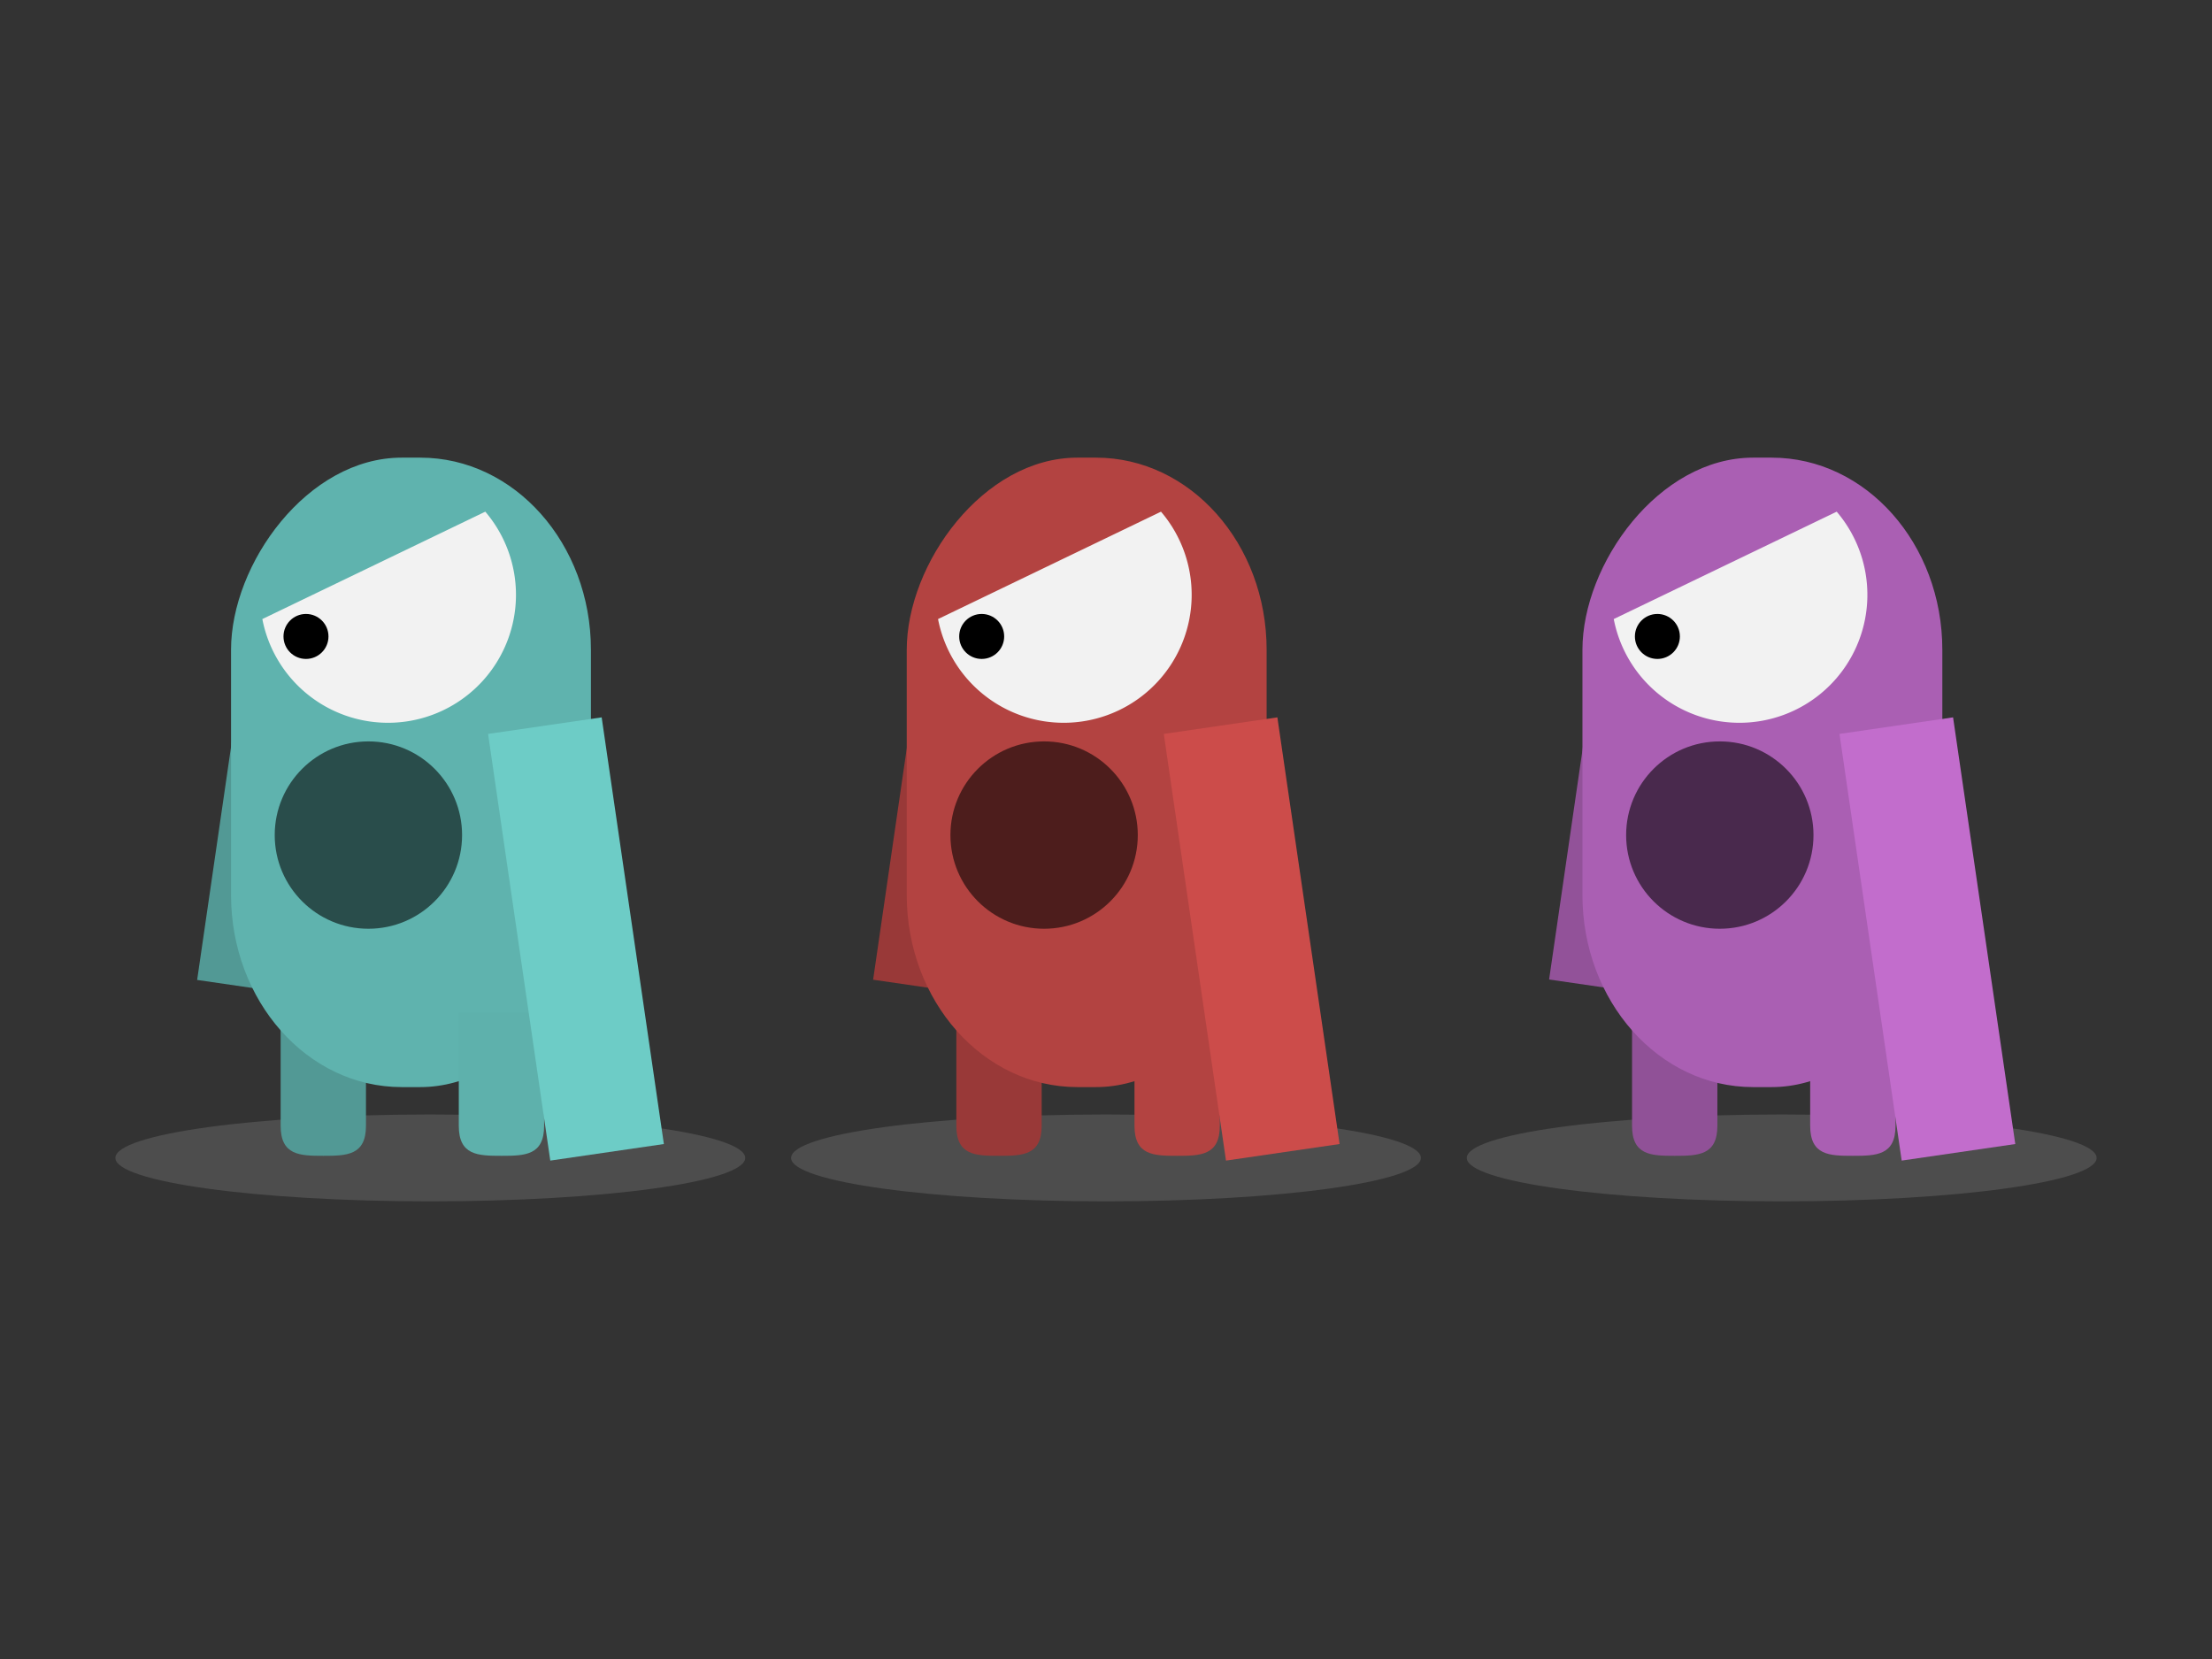 <?xml version="1.0" encoding="UTF-8" standalone="no"?>
<svg
   xmlns:dc="http://purl.org/dc/elements/1.1/"
   xmlns:cc="http://creativecommons.org/ns#"
   xmlns:rdf="http://www.w3.org/1999/02/22-rdf-syntax-ns#"
   xmlns:svg="http://www.w3.org/2000/svg"
   xmlns="http://www.w3.org/2000/svg"
   xmlns:sodipodi="http://sodipodi.sourceforge.net/DTD/sodipodi-0.dtd"
   xmlns:inkscape="http://www.inkscape.org/namespaces/inkscape"
   width="1024"
   height="768"
   viewBox="0 0 270.933 203.2"
   version="1.1"
   id="svg8"
   inkscape:version="1.0.1 (3bc2e813f5, 2020-09-07)"
   sodipodi:docname="GameOverScreen.svg"
   inkscape:export-filename="C:\Users\Rhyan\Desktop\GameOverScreen.png"
   inkscape:export-xdpi="96"
   inkscape:export-ydpi="96">
  <defs
     id="defs2" />
  <sodipodi:namedview
     id="base"
     pagecolor="#ffffff"
     bordercolor="#666666"
     borderopacity="1.0"
     inkscape:pageopacity="0.0"
     inkscape:pageshadow="2"
     inkscape:zoom="0.7"
     inkscape:cx="938.4769"
     inkscape:cy="405.67413"
     inkscape:document-units="mm"
     inkscape:current-layer="layer1"
     inkscape:document-rotation="0"
     showgrid="false"
     units="px"
     inkscape:pagecheckerboard="true"
     inkscape:window-width="1920"
     inkscape:window-height="1017"
     inkscape:window-x="-8"
     inkscape:window-y="-8"
     inkscape:window-maximized="1" />
  <g
     inkscape:label="Layer 1"
     inkscape:groupmode="layer"
     id="layer1">
    <rect
       style="fill:#333333;fill-opacity:1;stroke-width:0.372;stroke-linecap:round;stop-color:#000000"
       id="rect1124"
       width="270.933"
       height="203.2"
       x="7.1207683e-06"
       y="1.5258789e-06"
       ry="0" />
    <ellipse
       style="display:inline;fill:#4d4d4d;fill-opacity:1;stroke-width:0.266;stroke-linecap:round;stop-color:#000000"
       id="path70"
       cx="52.705"
       cy="141.826"
       rx="38.571"
       ry="5.32" />
    <rect
       style="fill:#529995;fill-opacity:1;stroke-width:0.743;stroke-linecap:round;stop-color:#000000"
       id="rect135-5-4-7"
       width="14.06"
       height="52.812"
       x="-55.214"
       y="62.441"
       ry="7.03"
       rx="0"
       inkscape:transform-center-x="-3.5497882"
       inkscape:transform-center-y="31.758829"
       transform="matrix(-0.99,-0.144,-0.144,0.99,0,0)" />
    <path
       id="rect135-5-2-5-0"
       style="fill:#529995;fill-opacity:1;stroke-width:0.462;stroke-linecap:round;stop-color:#000000"
       d="m 44.825,124.03 v 13.858 c 0,3.618 -2.33,3.681 -5.225,3.681 -2.895,0 -5.225,-0.063 -5.225,-3.681 v -13.858 z"
       sodipodi:nodetypes="cssscc" />
    <rect
       style="fill:#5fb3ae;fill-opacity:1;stroke-width:1.59;stroke-linecap:round;stop-color:#000000"
       id="rect135-3"
       width="44.081"
       height="77.097"
       x="-72.379"
       y="56.054"
       ry="23.538"
       rx="20.901"
       transform="scale(-1,1)" />
    <path
       id="rect135-5-2-4"
       style="fill:#5eb1ac;fill-opacity:1;stroke-width:0.462;stroke-linecap:round;stop-color:#000000"
       d="m 66.644,124.03 v 13.858 c 0,3.618 -2.33,3.681 -5.225,3.681 -2.895,0 -5.225,-0.063 -5.225,-3.681 v -13.858 z"
       sodipodi:nodetypes="cssscc" />
    <path
       id="path137-3-8"
       style="fill:#f2f2f2;stroke-width:0.932;stroke-linecap:round;stop-color:#000000"
       d="M 32.132,75.825 59.44,62.671 a 15.675,15.675 0 0 1 -0.272,20.676 15.675,15.675 0 0 1 -22.138,1.152 15.675,15.675 0 0 1 -4.898,-8.675 z" />
    <circle
       style="fill:#000000;fill-opacity:1;stroke-width:0.164;stroke-linecap:round;stop-color:#000000"
       id="path137-3-1-9-6"
       cx="-37.478"
       cy="77.954"
       r="2.755"
       transform="scale(-1,1)" />
    <circle
       style="fill:#294d4b;fill-opacity:1;stroke-width:0.682;stroke-linecap:round;stop-color:#000000"
       id="path137-3-9"
       cx="-45.123"
       cy="102.283"
       r="11.474"
       transform="scale(-1,1)" />
    <rect
       style="display:inline;fill:#6dccc6;fill-opacity:1;stroke-width:0.743;stroke-linecap:round;stop-color:#000000"
       id="rect135-5-4-7-9"
       width="14.06"
       height="52.812"
       x="46.187"
       y="97.578"
       ry="7.03"
       rx="0"
       inkscape:transform-center-x="3.5497979"
       inkscape:transform-center-y="31.758829"
       transform="rotate(-8.295)" />
    <ellipse
       style="display:inline;fill:#4d4d4d;fill-opacity:1;stroke-width:0.266;stroke-linecap:round;stop-color:#000000"
       id="path70-9"
       cx="135.467"
       cy="141.826"
       rx="38.571"
       ry="5.32" />
    <rect
       style="fill:#993938;fill-opacity:1;stroke-width:0.743;stroke-linecap:round;stop-color:#000000"
       id="rect135-5-4-7-94"
       width="14.06"
       height="52.812"
       x="-137.11"
       y="50.501"
       ry="7.03"
       rx="0"
       inkscape:transform-center-x="-3.5497882"
       inkscape:transform-center-y="31.758829"
       transform="matrix(-0.99,-0.144,-0.144,0.99,0,0)" />
    <path
       id="rect135-5-2-5-0-1"
       style="fill:#993938;fill-opacity:1;stroke-width:0.462;stroke-linecap:round;stop-color:#000000"
       d="m 127.587,124.03 v 13.858 c 0,3.618 -2.33,3.681 -5.225,3.681 -2.895,0 -5.225,-0.063 -5.225,-3.681 v -13.858 z"
       sodipodi:nodetypes="cssscc" />
    <rect
       style="fill:#b34341;fill-opacity:1;stroke-width:1.59;stroke-linecap:round;stop-color:#000000"
       id="rect135-3-4"
       width="44.081"
       height="77.097"
       x="-155.141"
       y="56.054"
       ry="23.538"
       rx="20.901"
       transform="scale(-1,1)" />
    <path
       id="rect135-5-2-4-5"
       style="fill:#b34341;fill-opacity:1;stroke-width:0.462;stroke-linecap:round;stop-color:#000000"
       d="m 149.406,124.03 v 13.858 c 0,3.618 -2.33,3.681 -5.225,3.681 -2.895,0 -5.225,-0.063 -5.225,-3.681 v -13.858 z"
       sodipodi:nodetypes="cssscc" />
    <path
       id="path137-3-8-8"
       style="fill:#f2f2f2;stroke-width:0.932;stroke-linecap:round;stop-color:#000000"
       d="m 114.894,75.825 27.308,-13.154 a 15.675,15.675 0 0 1 -0.272,20.676 15.675,15.675 0 0 1 -22.138,1.152 15.675,15.675 0 0 1 -4.898,-8.675 z" />
    <circle
       style="fill:#000000;fill-opacity:1;stroke-width:0.164;stroke-linecap:round;stop-color:#000000"
       id="path137-3-1-9-6-8"
       cx="-120.24"
       cy="77.954"
       r="2.755"
       transform="scale(-1,1)" />
    <circle
       style="fill:#4d1d1c;fill-opacity:1;stroke-width:0.682;stroke-linecap:round;stop-color:#000000"
       id="path137-3-9-7"
       cx="-127.886"
       cy="102.283"
       r="11.474"
       transform="scale(-1,1)" />
    <rect
       style="display:inline;fill:#cc4c4a;fill-opacity:1;stroke-width:0.743;stroke-linecap:round;stop-color:#000000"
       id="rect135-5-4-7-9-5"
       width="14.06"
       height="52.812"
       x="128.084"
       y="109.518"
       ry="7.03"
       rx="0"
       inkscape:transform-center-x="3.5497979"
       inkscape:transform-center-y="31.758829"
       transform="rotate(-8.295)" />
    <ellipse
       style="display:inline;fill:#4d4d4d;fill-opacity:1;stroke-width:0.266;stroke-linecap:round;stop-color:#000000"
       id="path70-91"
       cx="218.229"
       cy="141.826"
       rx="38.571"
       ry="5.32" />
    <rect
       style="fill:#925299;fill-opacity:1;stroke-width:0.743;stroke-linecap:round;stop-color:#000000"
       id="rect135-5-4-7-91"
       width="14.06"
       height="52.812"
       x="-219.006"
       y="38.562"
       ry="7.03"
       rx="0"
       inkscape:transform-center-x="-3.5497882"
       inkscape:transform-center-y="31.758829"
       transform="matrix(-0.99,-0.144,-0.144,0.99,0,0)" />
    <path
       id="rect135-5-2-5-0-2"
       style="fill:#905197;fill-opacity:1;stroke-width:0.462;stroke-linecap:round;stop-color:#000000"
       d="m 210.349,124.03 v 13.858 c 0,3.618 -2.33,3.681 -5.225,3.681 -2.895,0 -5.225,-0.063 -5.225,-3.681 v -13.858 z"
       sodipodi:nodetypes="cssscc" />
    <rect
       style="fill:#aa5fb3;fill-opacity:1;stroke-width:1.59;stroke-linecap:round;stop-color:#000000"
       id="rect135-3-40"
       width="44.081"
       height="77.097"
       x="-237.903"
       y="56.054"
       ry="23.538"
       rx="20.901"
       transform="scale(-1,1)" />
    <path
       id="rect135-5-2-4-8"
       style="fill:#aa5fb3;fill-opacity:1;stroke-width:0.462;stroke-linecap:round;stop-color:#000000"
       d="m 232.168,124.03 v 13.858 c 0,3.618 -2.33,3.681 -5.225,3.681 -2.895,0 -5.225,-0.063 -5.225,-3.681 v -13.858 z"
       sodipodi:nodetypes="cssscc" />
    <path
       id="path137-3-8-0"
       style="fill:#f2f2f2;stroke-width:0.932;stroke-linecap:round;stop-color:#000000"
       d="M 197.657,75.825 224.965,62.671 a 15.675,15.675 0 0 1 -0.272,20.676 15.675,15.675 0 0 1 -22.138,1.152 15.675,15.675 0 0 1 -4.898,-8.675 z" />
    <circle
       style="fill:#000000;fill-opacity:1;stroke-width:0.164;stroke-linecap:round;stop-color:#000000"
       id="path137-3-1-9-6-7"
       cx="-203.003"
       cy="77.954"
       r="2.755"
       transform="scale(-1,1)" />
    <circle
       style="fill:#49294d;fill-opacity:1;stroke-width:0.682;stroke-linecap:round;stop-color:#000000"
       id="path137-3-9-0"
       cx="-210.648"
       cy="102.283"
       r="11.474"
       transform="scale(-1,1)" />
    <rect
       style="display:inline;fill:#c26dcc;fill-opacity:1;stroke-width:0.743;stroke-linecap:round;stop-color:#000000"
       id="rect135-5-4-7-9-6"
       width="14.06"
       height="52.812"
       x="209.98"
       y="121.458"
       ry="7.03"
       rx="0"
       inkscape:transform-center-x="3.5497979"
       inkscape:transform-center-y="31.758829"
       transform="rotate(-8.295)" />
  </g>
</svg>
